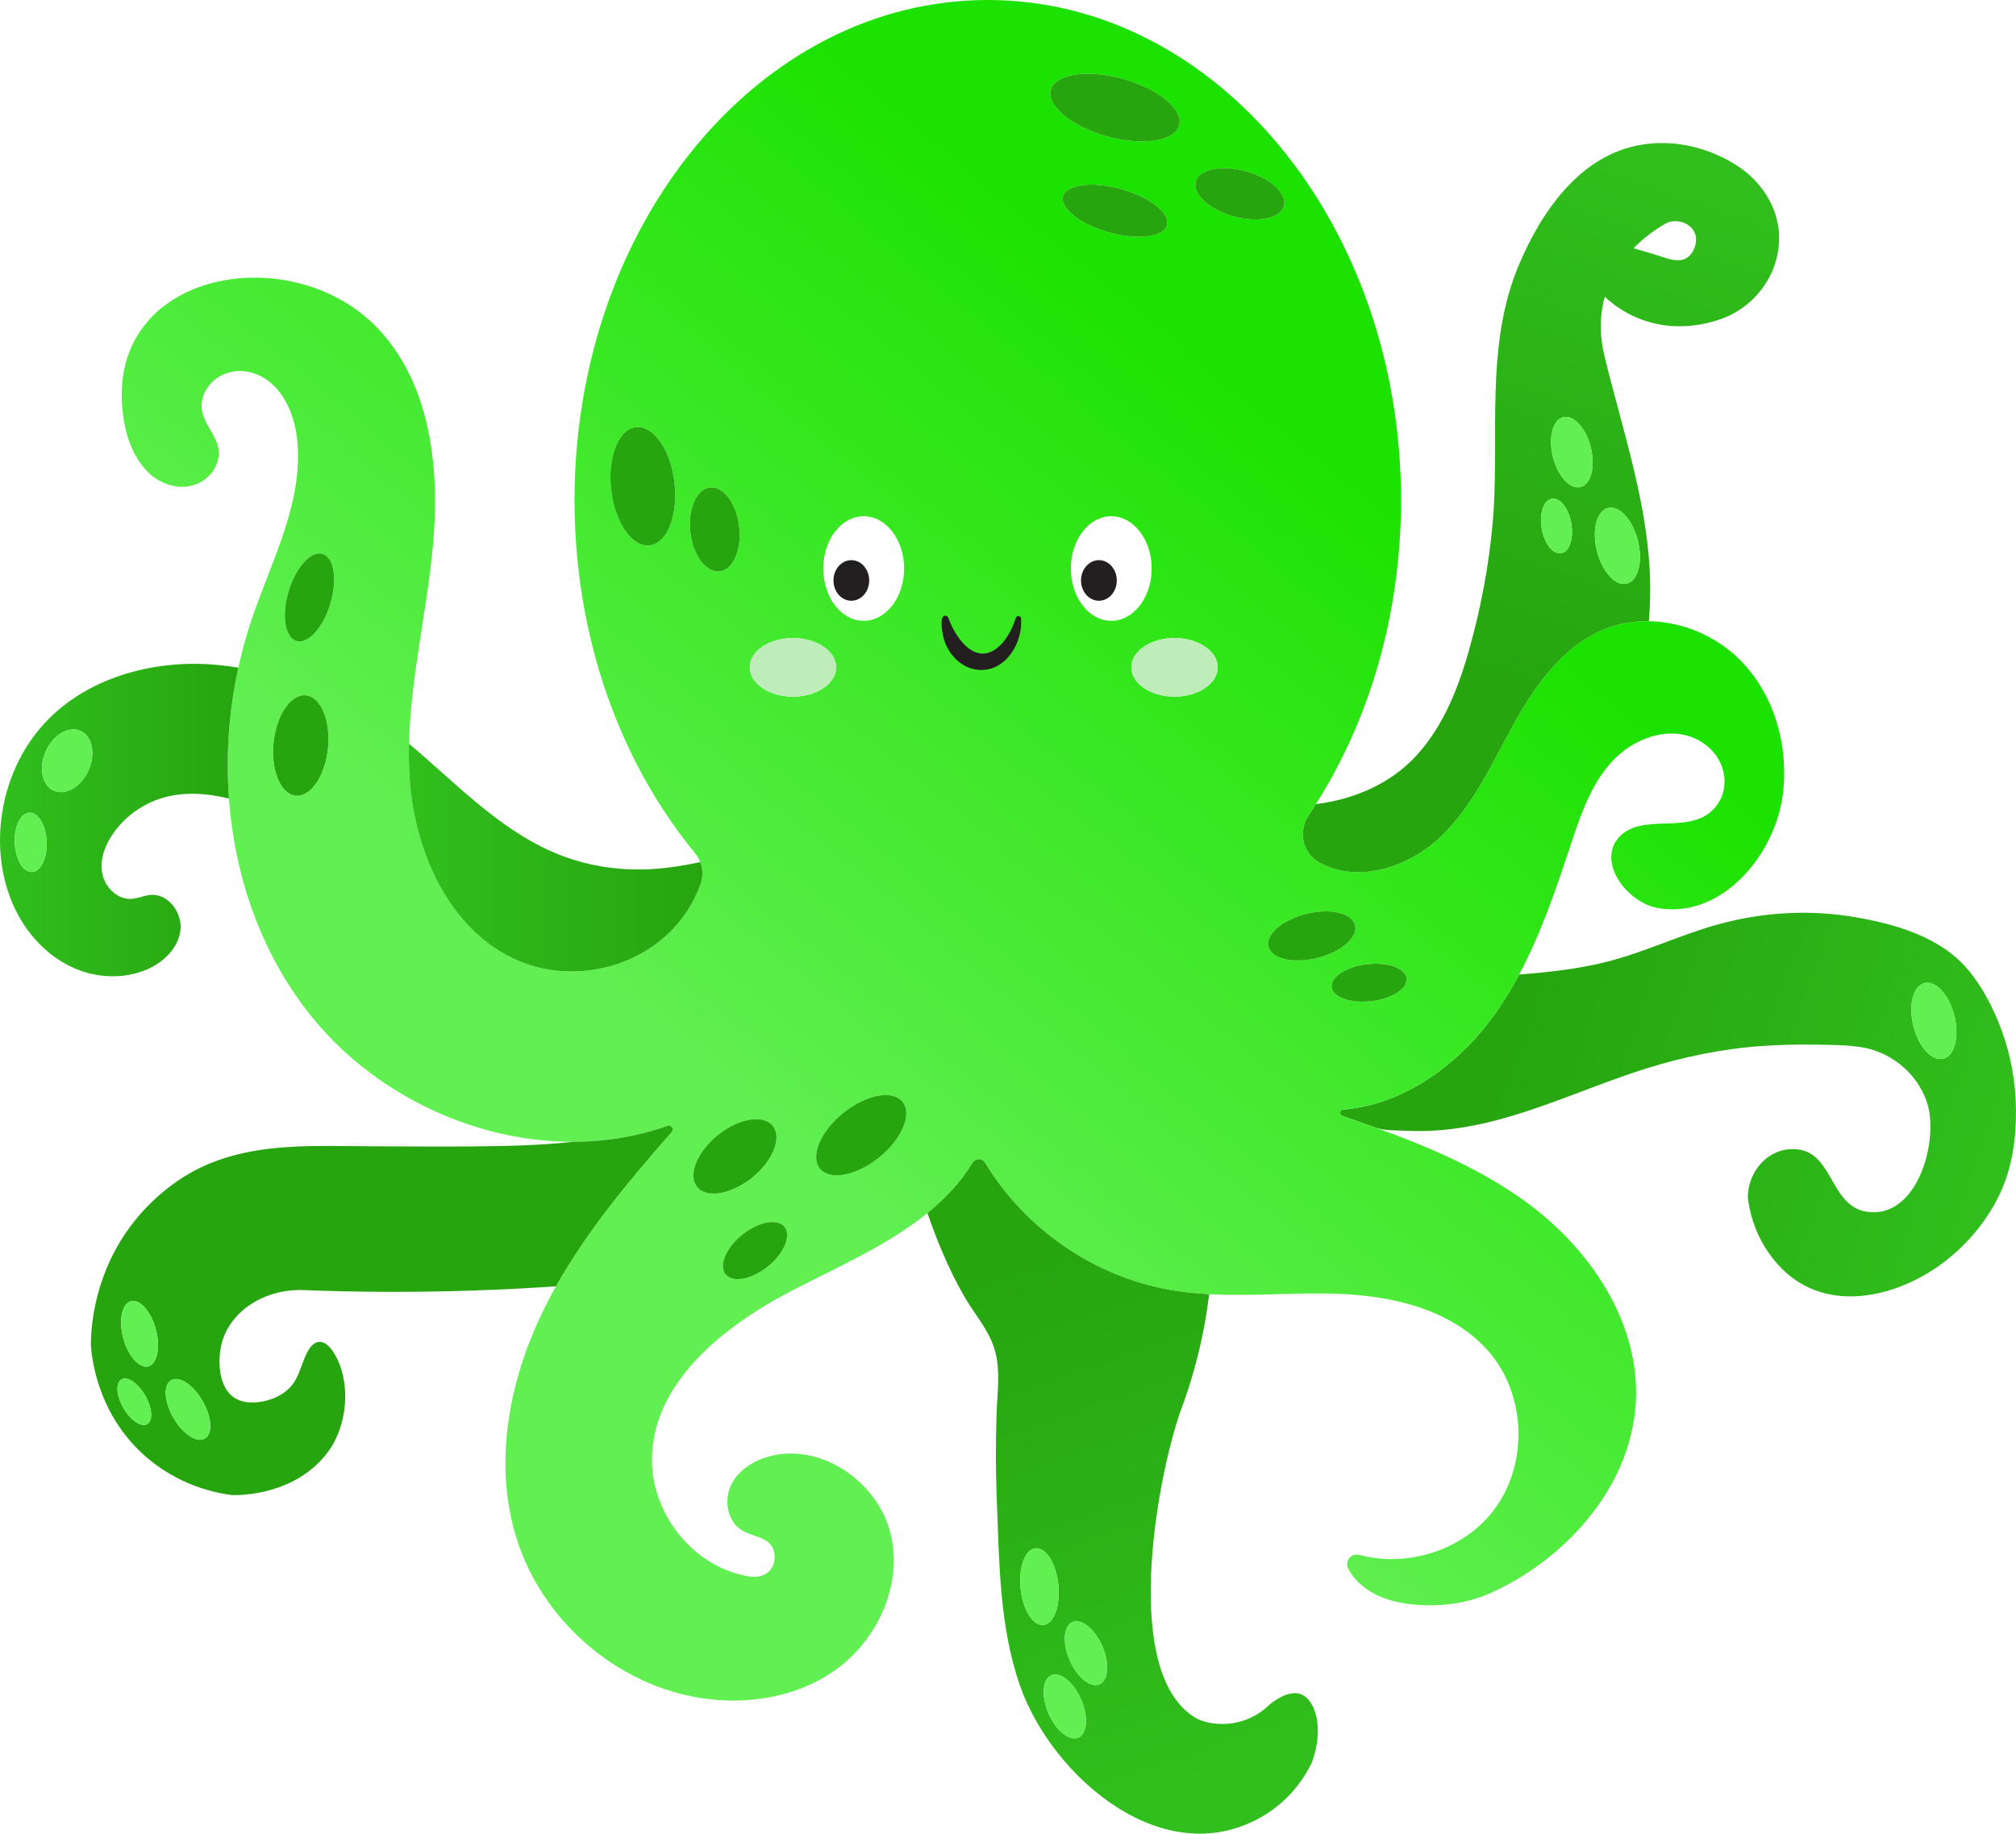 <?xml version="1.0" encoding="UTF-8"?>
<svg id="Layer_2" data-name="Layer 2" xmlns="http://www.w3.org/2000/svg" xmlns:xlink="http://www.w3.org/1999/xlink" viewBox="0 0 573.79 521.82">
  <defs>
    <style>
      .cls-1 {
        fill: #26a50f;
      }

      .cls-1, .cls-2, .cls-3, .cls-4, .cls-5, .cls-6, .cls-7, .cls-8, .cls-9, .cls-10, .cls-11 {
        stroke-width: 0px;
      }

      .cls-2 {
        fill: url(#linear-gradient);
      }

      .cls-3 {
        fill: #61ef52;
      }

      .cls-4 {
        fill: url(#linear-gradient-6);
      }

      .cls-5 {
        fill: url(#linear-gradient-5);
      }

      .cls-6 {
        fill: url(#linear-gradient-2);
      }

      .cls-7 {
        fill: url(#linear-gradient-7);
      }

      .cls-8 {
        fill: url(#linear-gradient-3);
      }

      .cls-9 {
        fill: #bfedb9;
      }

      .cls-10 {
        fill: #231f20;
      }

      .cls-11 {
        fill: url(#linear-gradient-4);
      }
    </style>
    <linearGradient id="linear-gradient" x1="570.91" y1="330.03" x2="434.38" y2="283.35" gradientUnits="userSpaceOnUse">
      <stop offset="0" stop-color="#31bf1d"/>
      <stop offset="1" stop-color="#26a50f"/>
    </linearGradient>
    <linearGradient id="linear-gradient-2" x1="204.75" y1="312.91" x2="366.55" y2="117.31" gradientUnits="userSpaceOnUse">
      <stop offset="0" stop-color="#61ef52"/>
      <stop offset="1" stop-color="#1ce200"/>
    </linearGradient>
    <linearGradient id="linear-gradient-3" x1="476.77" y1="46.7" x2="424.8" y2="192.92" xlink:href="#linear-gradient"/>
    <linearGradient id="linear-gradient-4" x1="345.89" y1="505.63" x2="293.92" y2="357.64" xlink:href="#linear-gradient"/>
    <linearGradient id="linear-gradient-5" x1="116.37" y1="244.05" x2="199.92" y2="244.05" xlink:href="#linear-gradient"/>
    <linearGradient id="linear-gradient-6" x1="92.44" y1="259.4" x2="95.84" y2="278.97" xlink:href="#linear-gradient"/>
    <linearGradient id="linear-gradient-7" x1="0" y1="233.37" x2="67.84" y2="233.37" xlink:href="#linear-gradient"/>
  </defs>
  <g id="Coloring_2" data-name="Coloring 2">
    <g>
      <g>
        <path class="cls-2" d="M573.78,315.59c.09,8.78-1.13,17.42-5.15,25.31-3.63,7.13-8.94,13.39-15.29,18.24-12.92,9.86-33,15.05-46.14,1.95-7.97-7.94-9.41-17.42-9.74-20.34.06-7.33,5.4-13.15,11.63-13.69,12.95-1.15,11.03,16.02,22.19,17.77,14.77,2.31,21.01-21.28,16.91-31.89-3.08-7.98-10.26-13.72-18.74-14.98-4.11-.61-8.43-.59-12.57-.67-5.01-.09-10.02.03-15.02.36-11.19.73-22.53,3.04-33.34,6.43-12.85,4.03-25.17,9.58-38.07,13.44-6.46,1.93-13.06,3.43-19.77,4.04-3.34.31-6.7.4-10.05.24-2.82-.14-6.46.06-9.12-.9-3.15-1.14-6.32-2.24-9.48-3.32-.95-.33-.79-1.74.22-1.82,16.47-1.3,31.61-11.84,41.71-25.16,3.18-4.19,5.95-8.64,8.41-13.26,8.29-.67,16.56-1.56,24.48-3.52,10.98-2.72,20.96-7.62,31.71-10.64,12.47-3.5,25.74-4.41,38.54-2.32,12.13,1.98,25.5,5.72,33.47,15.62,4.01,4.98,6.93,10.76,9.13,16.74,2.63,7.16,3.99,14.75,4.08,22.37ZM553.09,301.29c3.23-.8,4.64-6.27,3.16-12.22-1.48-5.94-5.29-10.11-8.51-9.31s-4.64,6.27-3.16,12.22c1.48,5.94,5.29,10.11,8.51,9.31Z"/>
        <path class="cls-3" d="M556.25,289.07c1.48,5.95.07,11.42-3.16,12.22-3.22.8-7.03-3.37-8.51-9.31-1.48-5.95-.06-11.42,3.16-12.22s7.03,3.37,8.51,9.31Z"/>
        <path class="cls-6" d="M495.06,187.63c9.79,9.68,14.01,24.24,12.43,37.91-2.07,17.87-17.48,35.79-35.24,32.94-9.45-1.51-17.92-13.5-11.29-20.4,6.85-7.13,20.74.02,27.5-8.67,4-5.15,2.75-12.5-2.17-16.77-8.21-7.12-19.97-3.61-26.97,3.55-.23.22-.45.46-.66.69-4.8,5.28-7.62,11.95-9.99,18.74-.56,1.61-1.1,3.23-1.63,4.83-4.16,12.56-8.46,25.27-14.67,36.89-2.46,4.62-5.23,9.07-8.41,13.26-10.1,13.32-25.24,23.86-41.71,25.16-1.01.08-1.17,1.49-.22,1.82,3.16,1.08,6.33,2.18,9.48,3.32,15.55,5.61,30.77,12.11,43.92,21.98,17.24,12.94,30.66,32.89,30.22,54.44-.51,24.41-18.95,45.82-41.19,55.93-7.85,3.57-17.52,4.44-25.99,2.8-6.44-1.24-12.04-4.45-14.75-9.68-1.09-2.1.89-4.49,3.17-3.88,13.66,3.68,29.52-1.32,38.18-12.61,9.71-12.66,9.44-31.98-.61-44.36-10.1-12.45-27.28-16.71-43.31-17.32-12.32-.47-24.74.76-37.01.1-3.69-.2-7.37-.57-11.02-1.2-21.67-3.76-41.39-17.38-52.73-36.2-.82-1.37-2.76-1.35-3.59.01-3.38,5.54-7.79,10.2-12.83,14.3-11.08,9-25.19,15.22-38.1,21.84-19.87,10.19-40.68,26.68-40.3,49.01.26,15.46,12.24,30.16,27.79,32.59,4.6.72,7.94-2.46,6.94-7.01-.93-4.24-5.81-4.18-9.07-6.11-4.25-2.52-5.3-8.69-3.07-13.1,2.22-4.41,6.94-7.13,11.76-8.21,14.44-3.22,29.88,7.7,33.51,22.04,3.64,14.34-3.45,30.18-15.44,38.83-12,8.65-28,10.64-42.43,7.39-22.09-4.96-41.03-22.09-48.18-43.57-7.13-21.4-2.77-45.31,7.08-65.61,1.19-2.46,2.46-4.88,3.79-7.25,8.94-15.93,20.83-30.11,32.93-43.9.75-.85-.12-2.15-1.19-1.77-8.69,3.08-17.81,4.54-26.97,4.55-28.38.03-57.17-13.85-74.98-36.42-13.77-17.45-21.24-39.04-22.88-61.25-.91-12.43,0-25.06,2.68-37.26,1.03-4.75,2.33-9.43,3.89-14.02,5.68-16.64,14.62-33.14,12.88-50.63-.83-8.33-4.95-17.25-13.37-19.41-5.43-1.39-11.24,1.21-13.26,6.44-3.1,8.03,6.84,11.76,3.64,19.78-1.79,4.5-6.64,6.98-11.43,6.27-8.51-1.26-13.16-9.53-14.7-17.51-8.41-43.68,47.53-54.18,72.56-26.91,14.86,16.18,17.23,40.27,15.09,62.13-1.8,18.55-6.29,36.97-6.73,55.51-.09,3.31-.04,6.63.18,9.95,1.42,21.92,12.41,45.29,33.11,52.66,12.95,4.61,28.26,1.83,38.77-7.03,5.31-4.47,8.78-9.78,10.92-15.61.75-2.06.69-4.3-.09-6.29-.34-.89-.83-1.74-1.45-2.5-21.21-25.74-34.33-61.26-34.33-100.49C163.52,63.73,216.18,0,281.14,0s117.62,63.73,117.62,142.34c0,32.54-9.02,62.53-24.22,86.5-.67,1.08-1.37,2.15-2.08,3.2-3.01,4.48-1.77,10.67,2.93,13.33.03.02.06.03.09.05,11.12,6.23,25.69,1.3,34.84-7.56,9.16-8.87,14.43-20.87,20.62-32.02,6.19-11.14,14.2-22.25,26.06-26.9,3.93-1.54,8.11-2.23,12.29-2.16,9.48.14,18.99,4.14,25.77,10.85ZM390.29,284.91c5.89-.69,10.39-3.59,10.05-6.49s-5.38-4.7-11.27-4.01c-5.89.68-10.38,3.59-10.05,6.49.34,2.9,5.39,4.7,11.27,4.01ZM374.92,272.62c6.81-1.69,11.62-5.88,10.76-9.34-.86-3.47-7.08-4.91-13.88-3.22-6.81,1.7-11.62,5.88-10.76,9.35s7.08,4.91,13.88,3.21ZM365.43,58.64c.98-3.54-3.84-7.97-10.77-9.89s-13.34-.61-14.32,2.93c-.99,3.54,3.83,7.97,10.76,9.89s13.35.61,14.33-2.93ZM346.58,189.91c0-4.6-5.51-8.34-12.3-8.34s-12.29,3.74-12.29,8.34,5.5,8.34,12.29,8.34,12.3-3.73,12.3-8.34ZM335.61,35.69c1.25-4.52-5.91-10.46-16-13.25-10.09-2.8-19.28-1.4-20.54,3.12-1.25,4.52,5.91,10.46,16,13.25,10.09,2.8,19.28,1.41,20.54-3.12ZM332.14,64.07c.95-3.41-4.91-8.01-13.08-10.27-8.17-2.27-15.56-1.34-16.5,2.06-.95,3.41,4.91,8.01,13.08,10.28,8.17,2.26,15.56,1.34,16.5-2.07ZM327.79,161.79c0-8.21-5.15-14.88-11.5-14.88s-11.51,6.67-11.51,14.88,5.15,14.88,11.51,14.88,11.5-6.66,11.5-14.88ZM250.23,329.39c6.5-5.25,9.48-12.34,6.65-15.84-2.82-3.5-10.38-2.08-16.88,3.17-6.5,5.24-9.48,12.33-6.65,15.83,2.82,3.5,10.38,2.08,16.88-3.16ZM257.33,161.79c0-8.21-5.15-14.88-11.51-14.88s-11.5,6.67-11.5,14.88,5.15,14.88,11.5,14.88,11.51-6.66,11.51-14.88ZM237.98,189.91c0-4.6-5.5-8.34-12.29-8.34s-12.29,3.74-12.29,8.34,5.5,8.34,12.29,8.34,12.29-3.73,12.29-8.34ZM218.55,360.41c4.62-3.73,6.74-8.78,4.72-11.28-2.01-2.5-7.4-1.49-12.02,2.24-4.63,3.73-6.75,8.79-4.73,11.28,2.02,2.5,7.4,1.5,12.03-2.24ZM214.06,335.13c5.95-4.8,8.58-11.4,5.89-14.74-2.7-3.34-9.71-2.16-15.66,2.64-5.94,4.8-8.58,11.4-5.88,14.74,2.7,3.35,9.7,2.16,15.65-2.64ZM204.83,162.6c3.83-.44,6.32-6.15,5.55-12.74-.76-6.59-4.5-11.56-8.33-11.12-3.84.45-6.33,6.15-5.56,12.74s4.5,11.57,8.34,11.12ZM184.92,155.21c4.98-.58,8.13-8.58,7.05-17.87s-5.99-16.35-10.97-15.78c-4.97.58-8.13,8.59-7.05,17.88s5.99,16.35,10.97,15.77ZM94.02,171.81c2.05-6.85,1.07-13.2-2.21-14.18-3.27-.98-7.6,3.77-9.65,10.61-2.06,6.85-1.07,13.2,2.21,14.18,3.27.98,7.59-3.77,9.65-10.61ZM93.34,212.94c.8-7.88-2-14.62-6.28-15.06-4.27-.43-8.38,5.6-9.19,13.48-.8,7.87,2.01,14.62,6.28,15.05,4.27.44,8.38-5.59,9.19-13.47Z"/>
        <path class="cls-8" d="M456.75,84.46c-1.35,4.75-1.65,10.34-.09,16.81,4.77,19.79,11.53,39.39,12.81,59.84.32,5.17.26,10.42-.18,15.67-4.18-.07-8.36.62-12.29,2.16-11.86,4.65-19.87,15.76-26.06,26.9-6.19,11.15-11.46,23.15-20.62,32.02-9.15,8.86-23.72,13.79-34.84,7.56-.03-.02-.06-.03-.09-.05-4.7-2.66-5.94-8.85-2.93-13.33.71-1.05,1.41-2.12,2.08-3.2,10.14-1.27,20.03-5.25,27.3-12.49,8.31-8.27,12.88-19.53,16.06-30.61,3.52-12.28,5.92-24.9,7-37.64.12-1.37.21-2.75.29-4.13.02-.35.03-.7.05-1.05.04-.88.08-1.77.11-2.65.73-21.65-1.73-44.21,6.88-64.71,6.43-15.31,17.54-31.63,35.19-34.41,14.15-2.23,24.9,4.58,27.53,6.35.97.62,10.84,7.18,11.39,19.28.43,9.38-4.91,18.32-13.61,22.78-1.89.92-13.59,6.32-26.58.95-3.91-1.61-7.01-3.82-9.4-6.05ZM464.94,70.65c2.93.84,5.85,1.68,8.74,2.63,2.28.76,5.06,1.45,7.04-.38,1.76-1.63,2.58-4.55,1.57-6.75-1.12-2.45-4.4-3.91-7.59-2.85,0,0-4.92,2.36-9.76,7.35ZM463.02,166.09c3.22-.8,4.63-6.27,3.16-12.21-1.48-5.95-5.29-10.12-8.52-9.32-3.22.8-4.63,6.27-3.15,12.22,1.47,5.94,5.28,10.12,8.51,9.31ZM449.85,138.6c2.98-.74,4.28-5.79,2.92-11.28-1.37-5.49-4.88-9.34-7.86-8.6-2.97.74-4.28,5.79-2.92,11.28,1.37,5.49,4.89,9.34,7.86,8.6ZM444.35,157.45c2.33-.4,3.61-4.21,2.87-8.5-.74-4.29-3.22-7.44-5.55-7.04-2.32.41-3.61,4.21-2.87,8.5.74,4.29,3.23,7.44,5.55,7.04Z"/>
        <path class="cls-3" d="M466.18,153.88c1.47,5.94.06,11.41-3.16,12.21-3.23.81-7.04-3.37-8.51-9.31-1.48-5.95-.07-11.42,3.15-12.22,3.23-.8,7.04,3.37,8.52,9.32Z"/>
        <path class="cls-3" d="M452.77,127.32c1.36,5.49.06,10.54-2.92,11.28-2.97.74-6.49-3.11-7.86-8.6-1.36-5.49-.05-10.54,2.92-11.28,2.98-.74,6.49,3.11,7.86,8.6Z"/>
        <path class="cls-3" d="M447.22,148.95c.74,4.29-.54,8.1-2.87,8.5-2.32.4-4.81-2.75-5.55-7.04-.74-4.29.55-8.09,2.87-8.5,2.33-.4,4.81,2.75,5.55,7.04Z"/>
        <path class="cls-1" d="M400.34,278.42c.34,2.9-4.16,5.8-10.05,6.49-5.88.69-10.93-1.11-11.27-4.01-.33-2.9,4.16-5.81,10.05-6.49,5.89-.69,10.93,1.11,11.27,4.01Z"/>
        <path class="cls-1" d="M385.68,263.28c.86,3.46-3.95,7.65-10.76,9.34-6.8,1.7-13.02.26-13.88-3.21s3.95-7.65,10.76-9.35c6.8-1.69,13.02-.25,13.88,3.22Z"/>
        <path class="cls-11" d="M370.23,482.12c4.15,1.54,6.73,9.61,3.17,19.43-1.54,3.18-5.45,10.15-13.58,15.05-28.31,17.09-60.65-11.04-69.63-37.22-5.78-16.84-5.78-34.99-6.49-52.57-.33-8.07-.31-16.15-.07-24.22.19-6.32,1.29-12.84-.68-18.99-1.74-5.47-5.98-10.17-8.78-15.13-4.14-7.34-7.46-15.22-10.2-23.26,5.04-4.1,9.45-8.76,12.83-14.3.83-1.36,2.77-1.38,3.59-.01,11.34,18.82,31.06,32.44,52.73,36.2,3.65.63,7.33,1,11.02,1.2-1.73,14.36-5.34,25.93-8.35,33.83-6.84,20.2-16.59,74.7,4.76,86.89,1.48.85,6.49,2.52,12.44.91,4.25-1.16,7.02-3.54,8.3-4.8,1.01-.83,5.42-4.32,8.94-3.01ZM312.94,479.31c2.56-1.11,2.91-5.98.78-10.87s-5.92-7.95-8.48-6.84-2.9,5.98-.78,10.87c2.13,4.89,5.93,7.95,8.48,6.84ZM306.92,494.48c2.56-1.12,2.91-5.98.78-10.87s-5.92-7.96-8.48-6.84c-2.56,1.11-2.91,5.97-.78,10.86,2.13,4.89,5.92,7.96,8.48,6.85ZM296.99,462.43c2.96-.31,4.86-5.44,4.23-11.46-.63-6.03-3.54-10.66-6.5-10.35-2.97.3-4.86,5.44-4.24,11.46.63,6.03,3.54,10.66,6.51,10.35Z"/>
        <path class="cls-1" d="M354.66,48.75c6.93,1.92,11.75,6.35,10.77,9.89s-7.4,4.85-14.33,2.93-11.75-6.35-10.76-9.89c.98-3.54,7.39-4.85,14.32-2.93Z"/>
        <path class="cls-9" d="M334.28,181.57c6.79,0,12.3,3.74,12.3,8.34s-5.51,8.34-12.3,8.34-12.29-3.73-12.29-8.34,5.5-8.34,12.29-8.34Z"/>
        <path class="cls-1" d="M319.61,22.44c10.09,2.79,17.25,8.73,16,13.25-1.26,4.53-10.45,5.92-20.54,3.12-10.09-2.79-17.25-8.73-16-13.25,1.26-4.52,10.45-5.92,20.54-3.12Z"/>
        <path class="cls-1" d="M319.06,53.8c8.17,2.26,14.03,6.86,13.08,10.27-.94,3.41-8.33,4.33-16.5,2.07-8.17-2.27-14.03-6.87-13.08-10.28.94-3.4,8.33-4.33,16.5-2.06Z"/>
        <path class="cls-10" d="M312.77,159.41c2.81,0,5.09,2.59,5.09,5.78s-2.28,5.77-5.09,5.77-5.09-2.58-5.09-5.77,2.28-5.78,5.09-5.78Z"/>
        <path class="cls-3" d="M313.72,468.44c2.13,4.89,1.78,9.76-.78,10.87-2.55,1.11-6.35-1.95-8.48-6.84-2.12-4.89-1.78-9.76.78-10.87s6.35,1.95,8.48,6.84Z"/>
        <path class="cls-3" d="M307.7,483.61c2.13,4.89,1.78,9.75-.78,10.87-2.56,1.11-6.35-1.96-8.48-6.85-2.13-4.89-1.78-9.75.78-10.86,2.56-1.12,6.35,1.95,8.48,6.84Z"/>
        <path class="cls-3" d="M301.22,450.97c.63,6.02-1.27,11.15-4.23,11.46-2.97.31-5.88-4.32-6.51-10.35-.62-6.02,1.27-11.16,4.24-11.46,2.96-.31,5.87,4.32,6.5,10.35Z"/>
        <path class="cls-1" d="M256.88,313.55c2.83,3.5-.15,10.59-6.65,15.84-6.5,5.24-14.06,6.66-16.88,3.16-2.83-3.5.15-10.59,6.65-15.83,6.5-5.25,14.06-6.67,16.88-3.17Z"/>
        <path class="cls-10" d="M242.31,159.41c2.81,0,5.08,2.59,5.08,5.78s-2.27,5.77-5.08,5.77-5.09-2.58-5.09-5.77,2.28-5.78,5.09-5.78Z"/>
        <ellipse class="cls-9" cx="225.69" cy="189.91" rx="12.29" ry="8.34"/>
        <path class="cls-1" d="M223.27,349.13c2.02,2.5-.1,7.55-4.72,11.28-4.63,3.74-10.01,4.74-12.03,2.24-2.02-2.49.1-7.55,4.73-11.28,4.62-3.73,10.01-4.74,12.02-2.24Z"/>
        <path class="cls-1" d="M219.95,320.39c2.69,3.34.06,9.94-5.89,14.74-5.95,4.8-12.95,5.99-15.65,2.64-2.7-3.34-.06-9.94,5.88-14.74,5.95-4.8,12.96-5.98,15.66-2.64Z"/>
        <path class="cls-1" d="M210.38,149.86c.77,6.59-1.72,12.3-5.55,12.74-3.84.45-7.57-4.53-8.34-11.12s1.72-12.29,5.56-12.74c3.83-.44,7.57,4.53,8.33,11.12Z"/>
        <path class="cls-5" d="M199.3,245.33c.78,1.99.84,4.23.09,6.29-2.14,5.83-5.61,11.14-10.92,15.61-10.51,8.86-25.82,11.64-38.77,7.03-20.7-7.37-31.69-30.74-33.11-52.66-.22-3.32-.27-6.64-.18-9.95,12.96,10.85,25.02,23.82,40.68,30.71,8.93,3.92,18.56,5.52,28.29,4.97,4.68-.27,9.34-.99,13.92-2Z"/>
        <path class="cls-1" d="M191.97,137.34c1.08,9.29-2.07,17.29-7.05,17.87s-9.89-6.48-10.97-15.77,2.08-17.3,7.05-17.88c4.98-.57,9.89,6.49,10.97,15.78Z"/>
        <path class="cls-4" d="M189.99,320.38c1.07-.38,1.94.92,1.19,1.77-12.1,13.79-23.99,27.97-32.93,43.9-7.73.54-15.7.95-23.88,1.22-17.08.57-33.26.45-48.43-.15-11.22-.21-20.55,6.36-22.82,15.12-1.23,4.73-1.03,12.45,3.53,15.49,2.73,1.81,6.45,1.62,9.48.78,3.34-.93,6.35-2.84,8.04-5.92,1.4-2.54,2.05-5.55,3.43-8.04,2.31-4.14,5.27-3.15,7.52.59,4.94,8.22,3.84,20.45-1.75,28.01-9.28,12.54-25.45,12.37-27.31,12.33-4.25-.55-15.42-2.55-25.39-11.68-13.08-11.99-14.57-27.56-14.82-31.12.06-5.04.89-20.51,12.22-34.93,3.07-3.91,6.69-7.4,10.66-10.39,17.25-13,37.95-11.19,58.31-11.14,9.01.03,18.01.11,27.02.03,9.61-.09,19.35-.24,28.96-1.32,9.16-.01,18.28-1.47,26.97-4.55ZM58.31,409.39c2.29-1.32,2-6.11-.65-10.7-2.64-4.59-6.65-7.23-8.94-5.91-2.3,1.32-2.01,6.12.64,10.7,2.65,4.59,6.65,7.24,8.95,5.91ZM42.2,388.84c2.56-.68,3.52-5.39,2.16-10.51-1.37-5.11-4.55-8.71-7.11-8.03-2.55.68-3.52,5.39-2.16,10.51,1.37,5.11,4.55,8.71,7.11,8.03ZM41.9,405.27c1.7-.99,1.45-4.64-.58-8.15s-5.06-5.55-6.76-4.57c-1.71.99-1.45,4.64.57,8.15,2.03,3.51,5.06,5.55,6.77,4.57Z"/>
        <path class="cls-1" d="M91.81,157.63c3.28.98,4.26,7.33,2.21,14.18-2.06,6.84-6.38,11.59-9.65,10.61-3.28-.98-4.27-7.33-2.21-14.18,2.05-6.84,6.38-11.59,9.65-10.61Z"/>
        <path class="cls-1" d="M87.06,197.88c4.28.44,7.08,7.18,6.28,15.06-.81,7.88-4.92,13.91-9.19,13.47-4.27-.43-7.08-7.18-6.28-15.05.81-7.88,4.92-13.91,9.19-13.48Z"/>
        <path class="cls-7" d="M67.84,190c-2.68,12.2-3.59,24.83-2.68,37.26-6.27-1.55-12.83-2.02-18.96-.18-5.54,1.66-10.49,5.2-13.85,9.9-2.37,3.32-3.98,7.42-3.28,11.43.71,4.01,4.3,7.65,8.36,7.39,1.86-.12,3.62-.99,5.48-1.13,5.06-.39,9.12,5.22,8.43,10.25-.7,5.02-4.89,8.98-9.55,10.98-6.53,2.8-14.22,2.45-20.73-.4-6.51-2.86-11.85-8.08-15.41-14.23-4.58-7.94-6.26-17.39-5.46-26.52.88-10.13,4.81-20.04,11.44-27.75,12.07-14.04,31.97-19.55,50.39-17.76,1.91.18,3.86.44,5.82.76ZM25.2,219.22c2.1-4.7,1.08-9.73-2.28-11.23s-7.79,1.09-9.89,5.79c-2.1,4.69-1.08,9.72,2.28,11.22,3.36,1.51,7.79-1.08,9.89-5.78ZM9.12,248.15c2.51-.11,4.38-3.99,4.17-8.65-.21-4.67-2.42-8.36-4.93-8.24-2.51.11-4.38,3.98-4.17,8.65.21,4.66,2.42,8.35,4.93,8.24Z"/>
        <path class="cls-3" d="M57.66,398.69c2.65,4.59,2.94,9.38.65,10.7-2.3,1.33-6.3-1.32-8.95-5.91-2.65-4.58-2.94-9.38-.64-10.7,2.29-1.32,6.3,1.32,8.94,5.91Z"/>
        <path class="cls-3" d="M44.36,378.33c1.36,5.12.4,9.83-2.16,10.51s-5.74-2.92-7.11-8.03c-1.36-5.12-.39-9.83,2.16-10.51,2.56-.68,5.74,2.92,7.11,8.03Z"/>
        <path class="cls-3" d="M41.32,397.12c2.03,3.51,2.28,7.16.58,8.15-1.71.98-4.74-1.06-6.77-4.57-2.02-3.51-2.28-7.16-.57-8.15,1.7-.98,4.73,1.06,6.76,4.57Z"/>
        <path class="cls-3" d="M22.92,207.99c3.36,1.5,4.38,6.53,2.28,11.23s-6.53,7.29-9.89,5.78c-3.36-1.5-4.38-6.53-2.28-11.22,2.1-4.7,6.53-7.29,9.89-5.79Z"/>
        <path class="cls-3" d="M13.29,239.5c.21,4.66-1.66,8.54-4.17,8.65s-4.72-3.58-4.93-8.24c-.21-4.67,1.66-8.54,4.17-8.65,2.51-.12,4.72,3.57,4.93,8.24Z"/>
      </g>
      <path class="cls-10" d="M269.9,175.84c2.47,6.75,8.71,14.56,15.39,7.16,1.71-1.91,2.92-4.42,3.84-7.15.12-.41.56-.63.96-.5.3.1.5.37.51.67.54,6.48-3.84,14.5-11.16,14.65-5.6.12-10.03-4.72-11.06-9.86-.21-1.15-1.1-5.81.78-5.57.35.05.62.28.74.58h0Z"/>
    </g>
  </g>
</svg>